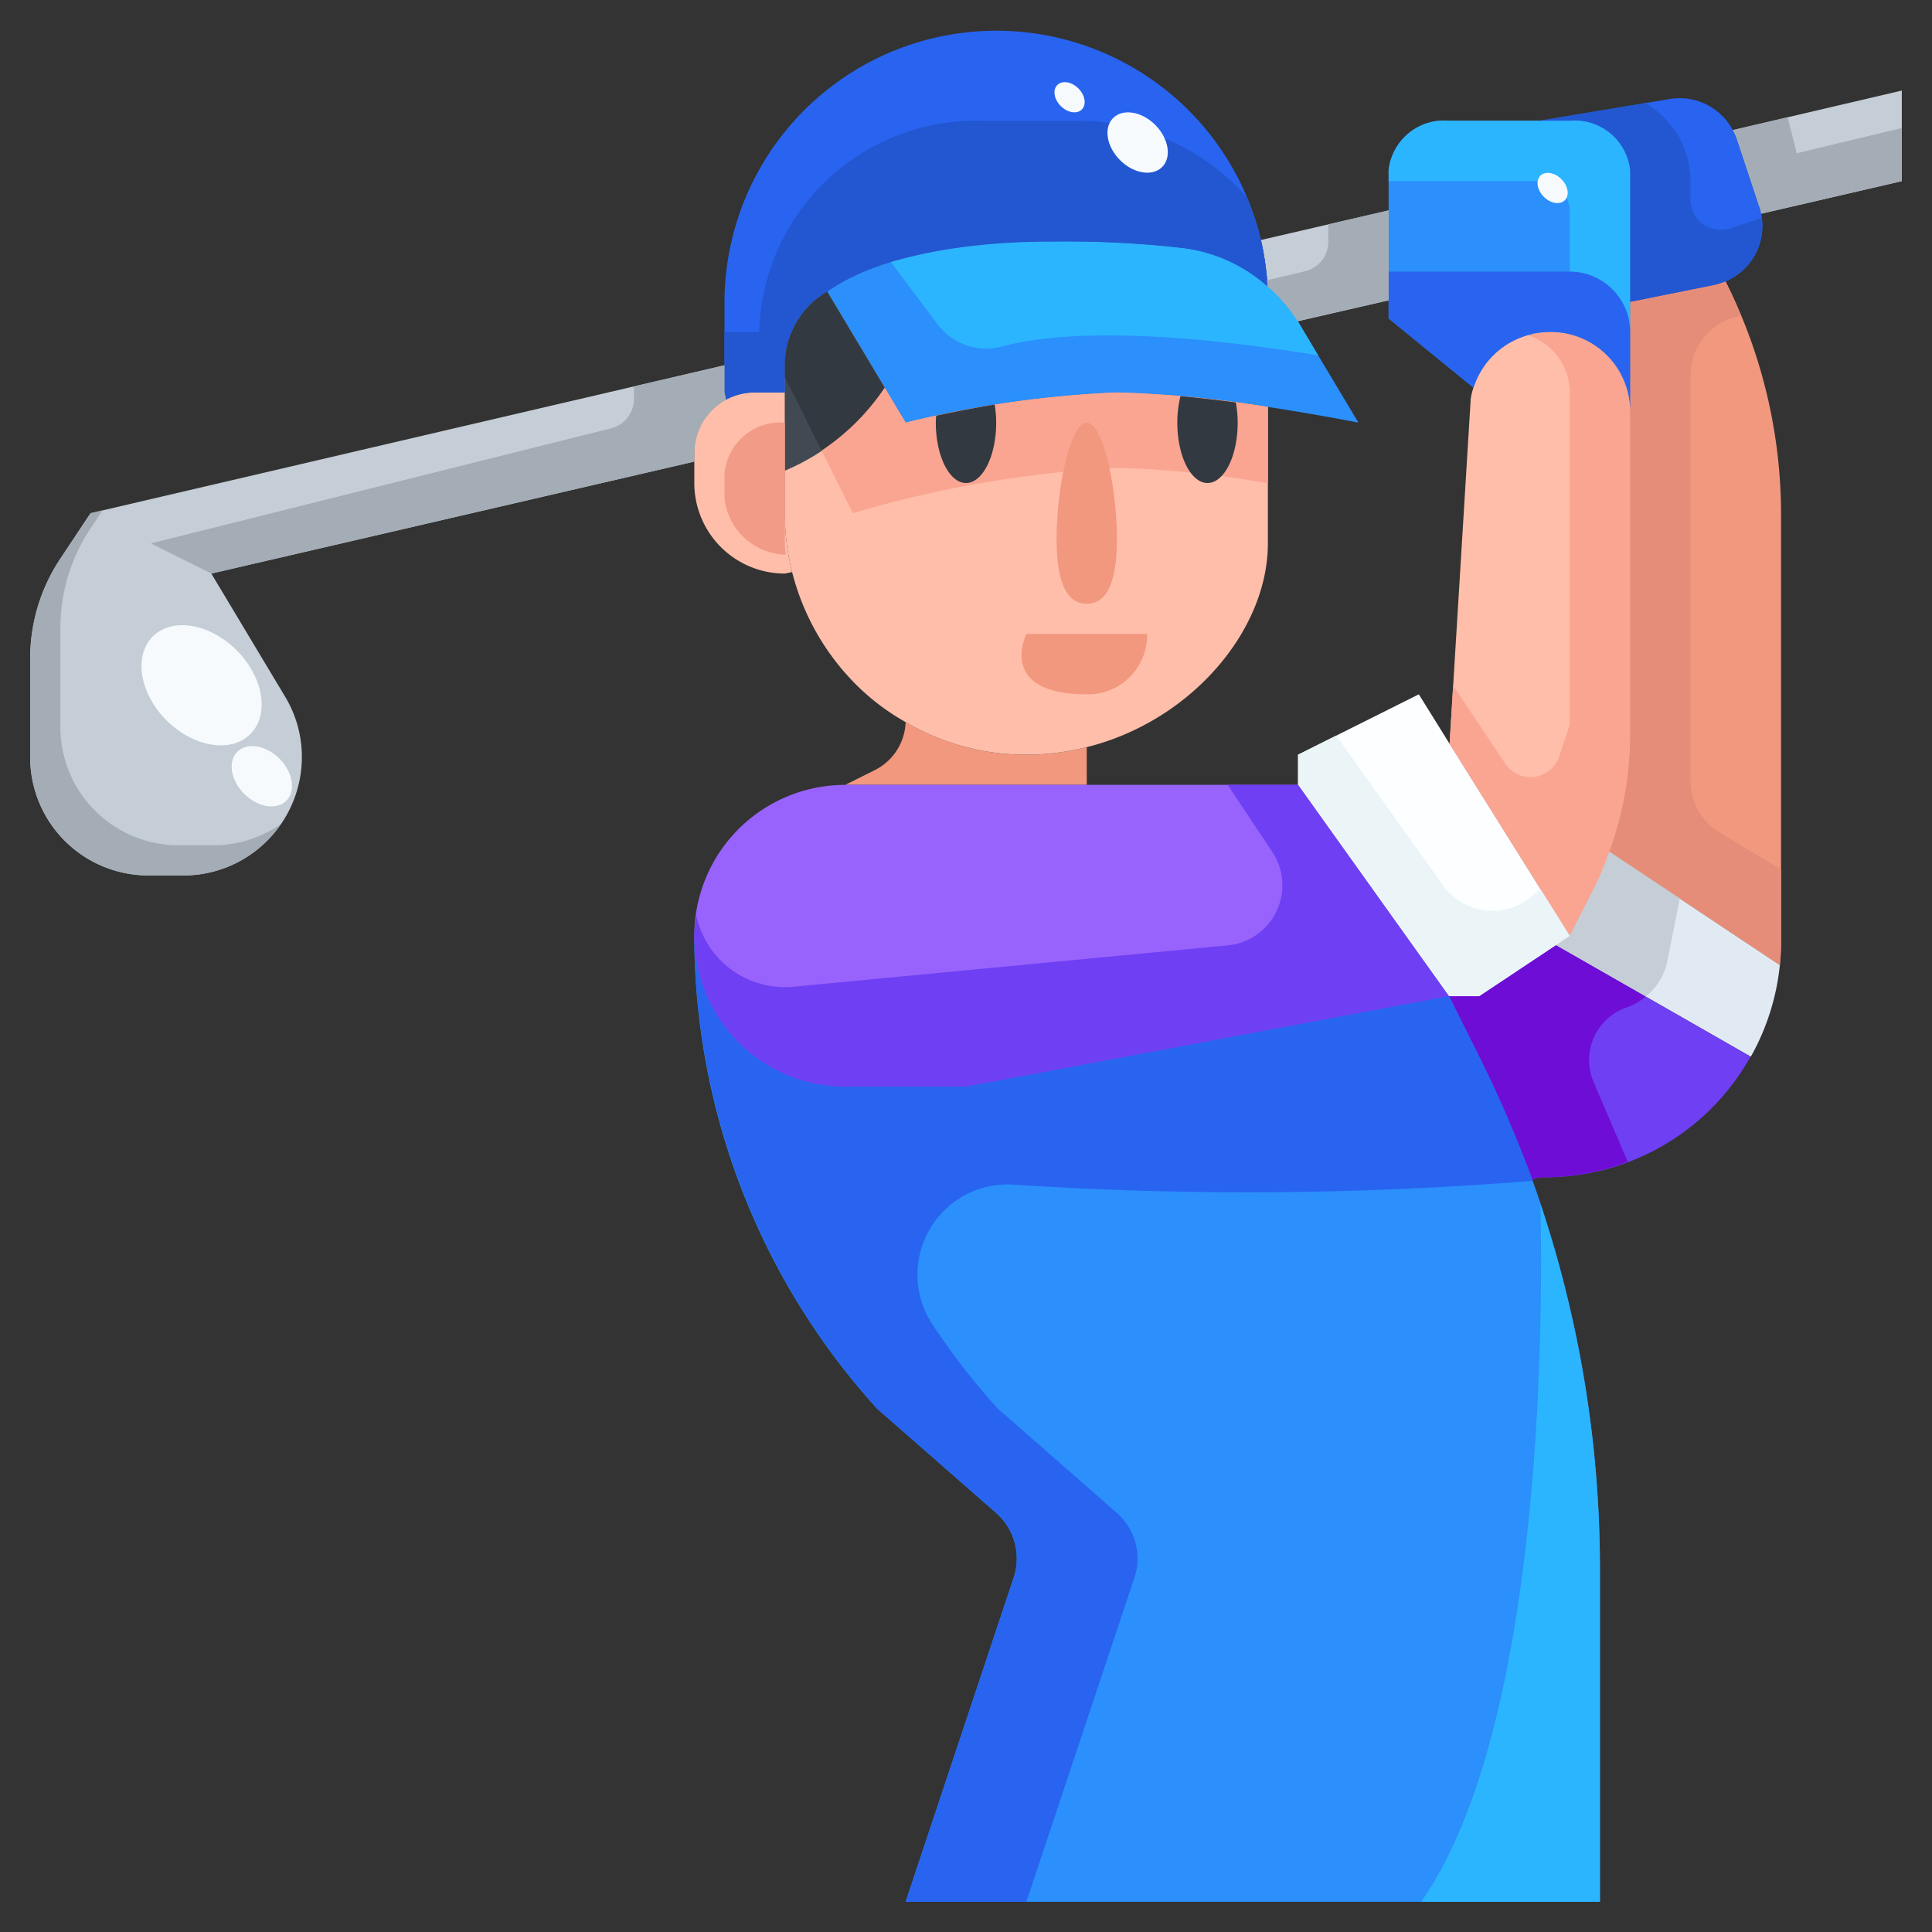 <svg height="512" viewBox="0 0 64 64" width="512" xmlns="http://www.w3.org/2000/svg"><rect x="0" y="0" width="64" height="64" fill="#333333" stroke="none"/><g id="_12-golf" data-name="12-golf"><path d="m34 25a8.239 8.239 0 0 0 2-.25v1.25h-8l.98-.49a1.846 1.846 0 0 0 1.02-1.59 7.851 7.851 0 0 0 4 1.08z" fill="#f2987e"/><path d="m7 19 2.44 4.07a3.858 3.858 0 0 1 .56 2.01 3.926 3.926 0 0 1 -3.92 3.92h-1.16a3.914 3.914 0 0 1 -3.92-3.92v-3.26a5.958 5.958 0 0 1 1.01-3.33l.99-1.49 21-4.9v.9l.05.24a2.012 2.012 0 0 0 -1.05 1.76v.29z" fill="#c5ced6"/><path d="m43 10.64-.01.01a5.326 5.326 0 0 0 -1-1.16 9.683 9.683 0 0 0 -.22-1.54l4.23-.98v2.98z" fill="#c5ced6"/><path d="m58.28 6.85-.74-2.23a1.73 1.73 0 0 0 -.14-.31l5.6-1.31v3l-4.66 1.08a.977.977 0 0 0 -.06-.23z" fill="#c5ced6"/><path d="m41.77 7.95a9.683 9.683 0 0 1 .22 1.54 5.168 5.168 0 0 0 -2.77-1.27 33.7 33.7 0 0 0 -4.22-.22c-3.66 0-6.18.65-7.6 1.66a2.839 2.839 0 0 0 -1.4 2.34v1h-1a2.028 2.028 0 0 0 -.95.24l-.05-.24v-3a9.006 9.006 0 0 1 17.77-2.05z" fill="#2864f0"/><path d="m43.06 10.76 1.94 3.24s-1.31-.26-3-.52a37.312 37.312 0 0 0 -5-.48 35.483 35.483 0 0 0 -7 1l-2.6-4.34c1.42-1.01 3.94-1.66 7.6-1.66a33.7 33.7 0 0 1 4.22.22 5.168 5.168 0 0 1 2.77 1.27 5.326 5.326 0 0 1 1 1.16 1.054 1.054 0 0 1 .07.11z" fill="#2b8ffc"/><path d="m26 17a7.832 7.832 0 0 0 .24 1.95l-.24.05a3 3 0 0 1 -3-3v-1a2 2 0 0 1 2-2h1z" fill="#ffbeaa"/><path d="m36 24.75a8.239 8.239 0 0 1 -2 .25 7.851 7.851 0 0 1 -4-1.08 7.575 7.575 0 0 1 -1.66-1.26 8.073 8.073 0 0 1 -2.1-3.71 7.832 7.832 0 0 1 -.24-1.95v-5a2.839 2.839 0 0 1 1.4-2.34l2.6 4.34a35.483 35.483 0 0 1 7-1 37.312 37.312 0 0 1 5 .48v4.52c0 2.89-2.55 5.89-6 6.75z" fill="#ffbeaa"/><path d="m58.96 31.97-5.65-3.76a11.3 11.3 0 0 0 .69-3.91v-14.3l2.78-.56a2.4 2.4 0 0 0 .38-.12l.03.06a17.163 17.163 0 0 1 1.81 7.67v14.12a7.026 7.026 0 0 1 -.04.8z" fill="#f2987e"/><path d="m52.73 29.57-.73 1.43-3.98-6.36.7-11.43a2.221 2.221 0 0 1 .09-.37 2.642 2.642 0 0 1 2.01-1.79 3.168 3.168 0 0 1 .53-.05 2.631 2.631 0 0 1 2.65 2.6v10.7a11.3 11.3 0 0 1 -.69 3.91 9.582 9.582 0 0 1 -.58 1.36z" fill="#ffbeaa"/><path d="m57.16 9.32a2.4 2.4 0 0 1 -.38.12l-2.78.56v-4.36a1.847 1.847 0 0 0 -2-1.64h-1l4.31-.72a1.994 1.994 0 0 1 2.09 1.03 1.73 1.73 0 0 1 .14.31l.74 2.23a.977.977 0 0 1 .06.23 1.984 1.984 0 0 1 -1.18 2.24z" fill="#2864f0"/><path d="m54 10v3.6a2.631 2.631 0 0 0 -2.65-2.6 3.168 3.168 0 0 0 -.53.05 2.642 2.642 0 0 0 -2.01 1.79l-2.81-2.29v-4.91a1.847 1.847 0 0 1 2-1.64h4a1.847 1.847 0 0 1 2 1.64z" fill="#2b8ffc"/><path d="m52 31 .73-1.43a9.582 9.582 0 0 0 .58-1.36l5.65 3.76a7.81 7.81 0 0 1 -.96 3.03h-.01l-6.45-3.69z" fill="#e1eaf2"/><path d="m48.02 24.64 3.98 6.36-.46.31-2.54 1.69h-1l-5-7v-1l4-2z" fill="#fdfeff"/><path d="m57.99 35a7.794 7.794 0 0 1 -6.82 4h-.17l-.24.08a40.782 40.782 0 0 0 -1.76-4.08l-1-2h1l2.54-1.69z" fill="#6f3ff3"/><path d="m43 26 5 7-16 3h-4a5 5 0 1 1 0-10z" fill="#9863fc"/><path d="m53 51.95v11.05h-23l3.58-10.74a2.008 2.008 0 0 0 -.58-2.14l-3.95-3.46a23.315 23.315 0 0 1 -6.05-15.66 5 5 0 0 0 5 5h4l16-3 1 2a40.782 40.782 0 0 1 1.76 4.08 38.256 38.256 0 0 1 2.24 12.87z" fill="#2b8ffc"/><path d="m29.307 12.844-1.907-3.184a2.839 2.839 0 0 0 -1.4 2.34v3.592a7.408 7.408 0 0 0 3.307-2.748z" fill="#414952"/><path d="m26 14a1.862 1.862 0 0 0 -2 1.667v.833a2.088 2.088 0 0 0 2.023 1.873c-.007-.126-.023-.249-.023-.373z" fill="#f29b87"/><path d="m33.211 11.473c1.447-.383 4.471-.68 10.454.3l-.6-1.01a1.054 1.054 0 0 0 -.07-.11 5.326 5.326 0 0 0 -1-1.16 5.168 5.168 0 0 0 -2.77-1.27 33.7 33.7 0 0 0 -4.225-.223 19.067 19.067 0 0 0 -5.491.679l1.558 2.076a2.015 2.015 0 0 0 2.144.718z" fill="#2cb5ff"/><path d="m41.284 6.508a7.485 7.485 0 0 0 -5.634-2.508h-3.15a7.182 7.182 0 0 0 -7.35 7h-1.15v2l.05.24a2.028 2.028 0 0 1 .95-.24h1v-1a2.839 2.839 0 0 1 1.4-2.34c1.42-1.01 3.94-1.66 7.6-1.66a33.7 33.7 0 0 1 4.22.22 5.168 5.168 0 0 1 2.77 1.27 9.683 9.683 0 0 0 -.22-1.54 8.857 8.857 0 0 0 -.486-1.442z" fill="#2357d1"/><path d="m29.307 12.844-1.907-3.184a2.839 2.839 0 0 0 -1.4 2.34v.493l1.215 2.435a7.58 7.58 0 0 0 2.092-2.084z" fill="#333940"/><path d="m37 13a35.483 35.483 0 0 0 -7 1l-.693-1.156a7.58 7.58 0 0 1 -2.092 2.084l1.035 2.072a37.564 37.564 0 0 1 8.75-1.5 33.542 33.542 0 0 1 5 .509v-2.529a37.312 37.312 0 0 0 -5-.48z" fill="#faa592"/><path d="m56.971 27.583a2 2 0 0 1 -.971-1.715v-13.426a2 2 0 0 1 1.368-1.9l.3-.1c-.149-.359-.308-.714-.482-1.063l-.03-.06a2.4 2.4 0 0 1 -.38.12l-2.776.561v14.3a11.3 11.3 0 0 1 -.69 3.91l5.65 3.76a7.026 7.026 0 0 0 .04-.8v-2.37z" fill="#e68d79"/><path d="m57.16 9.32a1.98 1.98 0 0 0 1.2-2.105l-1.04.346a1 1 0 0 1 -1.32-.948v-.613a2.99 2.99 0 0 0 -1.5-2.585l-3.5.585h1a1.847 1.847 0 0 1 2 1.64v4.36l2.78-.56a2.4 2.4 0 0 0 .38-.12z" fill="#2357d1"/><path d="m52 4h-4a1.847 1.847 0 0 0 -2 1.64v.36h5a1 1 0 0 1 1 1v2a2 2 0 0 1 2 2v-5.36a1.847 1.847 0 0 0 -2-1.64z" fill="#2cb5ff"/><path d="m52 9h-6v1.55l2.81 2.29a2.642 2.642 0 0 1 2.01-1.79 3.168 3.168 0 0 1 .53-.05 2.631 2.631 0 0 1 2.65 2.6v-2.6a2 2 0 0 0 -2-2z" fill="#2864f0"/><path d="m51.35 11a3.168 3.168 0 0 0 -.53.05c-.065.013-.121.046-.184.063a1.993 1.993 0 0 1 1.364 1.887v11l-.353 1.06a1 1 0 0 1 -1.781.239l-1.728-2.591-.118 1.932 3.98 6.36.73-1.43a9.582 9.582 0 0 0 .58-1.36 11.3 11.3 0 0 0 .69-3.91v-10.7a2.631 2.631 0 0 0 -2.65-2.6z" fill="#faa592"/><path d="m55.228 31.862.419-2.1-2.337-1.552a9.582 9.582 0 0 1 -.58 1.36l-.73 1.43-.46.31 2.975 1.7a1.987 1.987 0 0 0 .713-1.148z" fill="#c5ced6"/><path d="m53.9 33.367a1.979 1.979 0 0 0 .616-.355l-2.975-1.7-2.541 1.688h-1l1 2a40.782 40.782 0 0 1 1.76 4.08l.24-.08h.17a7.786 7.786 0 0 0 2.752-.514l-1.134-2.646a1.843 1.843 0 0 1 1.112-2.473z" fill="#6e0dd6"/><path d="m50.638 29.772a2 2 0 0 1 -2.828-.438l-3.547-4.966-1.263.632v1l5 7h1l2.54-1.69.46-.31-.958-1.531z" fill="#ebf5f7"/><path d="m40.667 26 1.477 2.217a2 2 0 0 1 -1.474 3.1l-14.386 1.37a3 3 0 0 1 -3.216-2.356 4.922 4.922 0 0 0 -.068.669 5 5 0 0 0 5 5h4l16-3-5-7z" fill="#6f3ff3"/><path d="m50.772 39.116a40.9 40.9 0 0 0 -1.772-4.116l-1-2-16 3h-4a5 5 0 0 1 -5-5 23.492 23.492 0 0 0 6.05 15.66l3.95 3.46a2.008 2.008 0 0 1 .58 2.14l-3.58 10.74h4l3.58-10.74a2.008 2.008 0 0 0 -.58-2.14l-3.95-3.46a23.073 23.073 0 0 1 -2.2-2.845 2.99 2.99 0 0 1 2.792-4.569 118.051 118.051 0 0 0 17.13-.13zm-23.187-.858.043.017z" fill="#2864f0"/><path d="m53 51.95a38.21 38.21 0 0 0 -1.973-12.069c.085 3.6.121 17.317-3.95 23.119h5.923z" fill="#2cb5ff"/><g fill="#a4adb5"><path d="m44 7.433v.579a1 1 0 0 1 -.767.972l-1.264.3c.006.068.017.134.021.2a5.326 5.326 0 0 1 1 1.16l.01-.01 1-.23 2-.46v-2.974z"/><path d="m59.519 5.076-.3-1.192-1.819.426a1.73 1.73 0 0 1 .14.31l.286.862.454 1.368a.977.977 0 0 1 .06.23l1.588-.368 3.072-.712v-1.76z"/><path d="m5.92 28a3.914 3.914 0 0 1 -3.92-3.92v-3.26a5.958 5.958 0 0 1 1.01-3.33l.387-.583-.397.093-.99 1.49a5.958 5.958 0 0 0 -1.01 3.33v3.26a3.914 3.914 0 0 0 3.92 3.92h1.16a3.908 3.908 0 0 0 2.77-1.15 3.965 3.965 0 0 0 .45-.55 3.889 3.889 0 0 1 -2.22.7z"/><path d="m24 13v-.9l-3 .7v.419a1 1 0 0 1 -.757.97l-15.243 3.811 2 1 16-3.71v-.29a2.012 2.012 0 0 1 1.05-1.76z"/></g><ellipse cx="8.682" cy="25.708" fill="#f6fafd" rx=".825" ry="1.148" transform="matrix(.707 -.707 .707 .707 -15.64 13.677)"/><path d="m39 14c0 1.105.447 2 1 2s1-.895 1-2a3.86 3.86 0 0 0 -.062-.67c-.606-.081-1.222-.151-1.833-.209a3.709 3.709 0 0 0 -.105.879z" fill="#333940"/><path d="m31 14c0 1.105.448 2 1 2s1-.895 1-2a3.833 3.833 0 0 0 -.05-.6c-.751.126-1.425.26-1.938.37-.005.076-.012.151-.012.23z" fill="#333940"/><path d="m37 17.857c0 1.657-.448 2.143-1 2.143s-1-.486-1-2.143.447-3.857 1-3.857 1 2.2 1 3.857z" fill="#f2987e"/><ellipse cx="6.684" cy="22.695" fill="#f6fafd" rx="1.642" ry="2.286" transform="matrix(.707 -.707 .707 .707 -14.094 11.381)"/><ellipse cx="37.682" cy="4.708" fill="#f6fafd" rx=".825" ry="1.148" transform="matrix(.707 -.707 .707 .707 7.716 28.034)"/><ellipse cx="51.427" cy="6.208" fill="#f6fafd" rx=".413" ry=".574" transform="matrix(.707 -.707 .707 .707 10.684 38.197)"/><ellipse cx="35.427" cy="3.208" fill="#f6fafd" rx=".413" ry=".574" transform="matrix(.707 -.707 .707 .707 8.116 26)"/><path d="m34 21h4a1.959 1.959 0 0 1 -2 2c-3 0-2-2-2-2z" fill="#f2987e"/></g></svg>